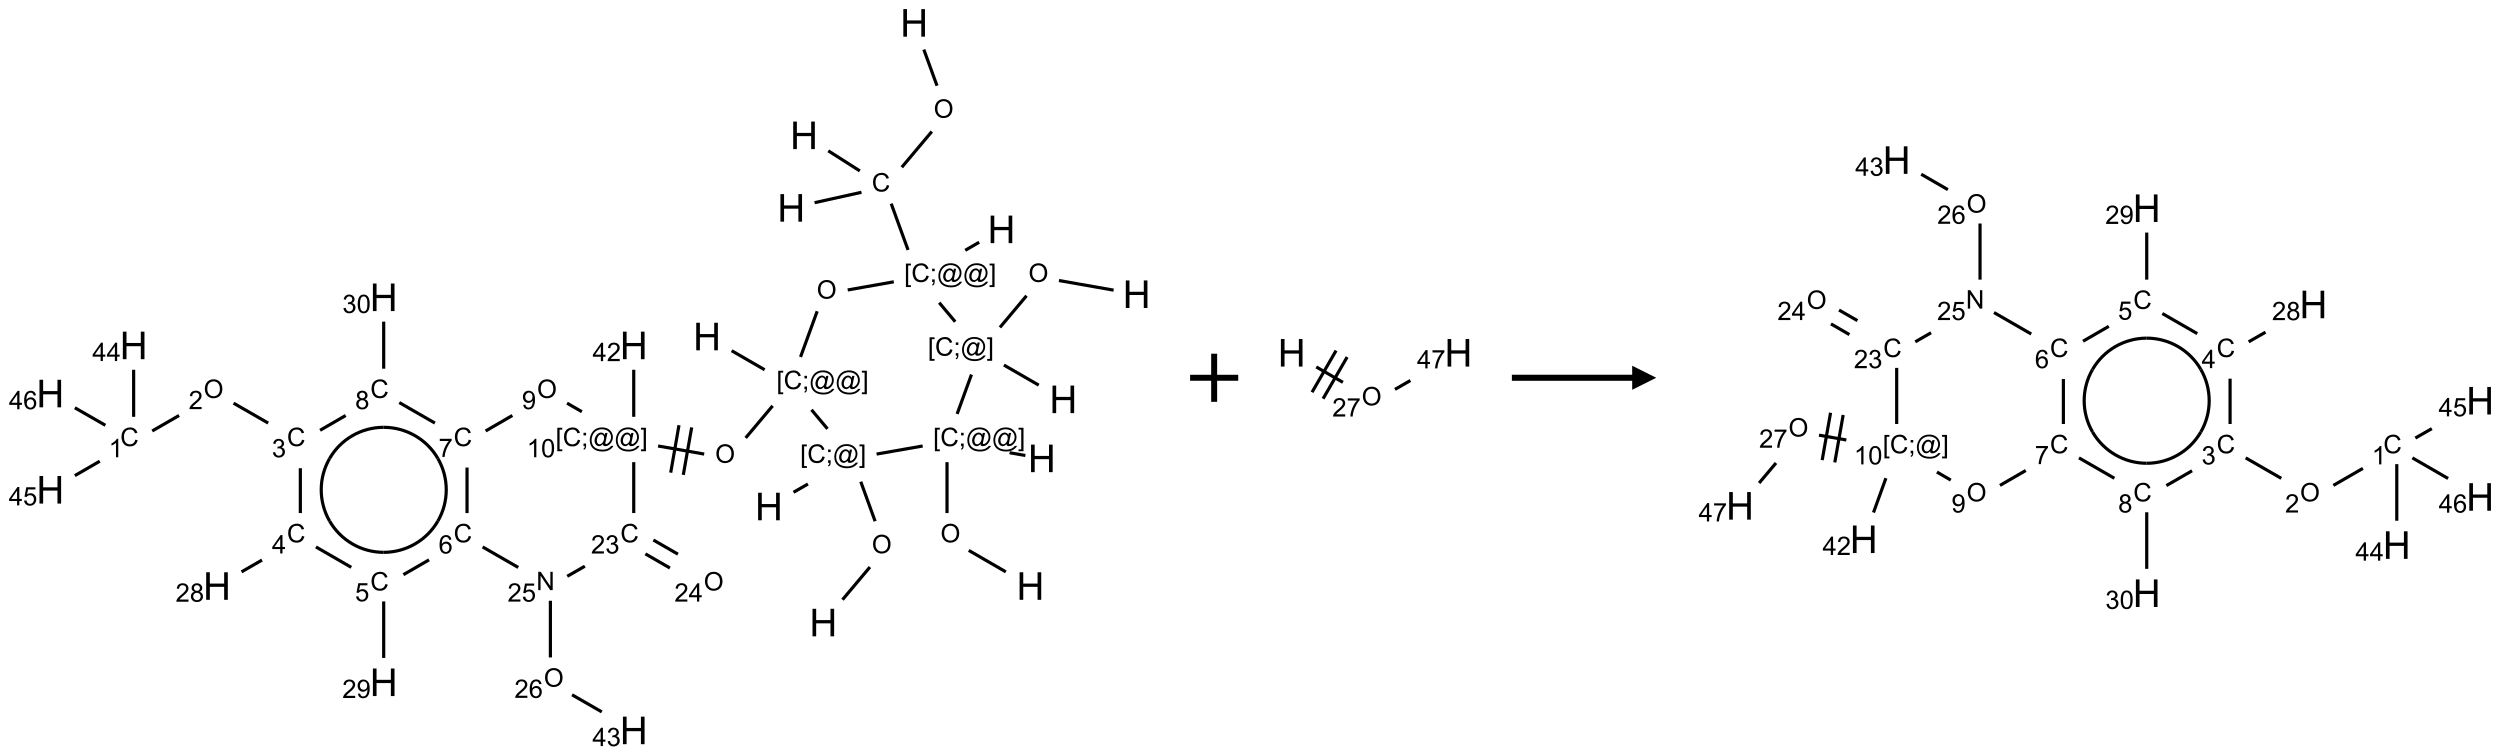 <?xml version="1.0" encoding="UTF-8"?>
<svg xmlns="http://www.w3.org/2000/svg" xmlns:xlink="http://www.w3.org/1999/xlink" width="1039" height="314" viewBox="0 0 1039 314">
<defs>
<g>
<g id="glyph-0-0">
<path d="M 2 0 L 2 -10 L 10 -10 L 10 0 Z M 2.25 -0.25 L 9.75 -0.25 L 9.75 -9.75 L 2.25 -9.75 Z M 2.25 -0.25 "/>
</g>
<g id="glyph-0-1">
<path d="M 1.281 0 L 1.281 -11.453 L 2.797 -11.453 L 2.797 -6.75 L 8.75 -6.75 L 8.75 -11.453 L 10.266 -11.453 L 10.266 0 L 8.75 0 L 8.75 -5.398 L 2.797 -5.398 L 2.797 0 Z M 1.281 0 "/>
</g>
<g id="glyph-1-0">
<path d="M 1.332 0 L 1.332 -6.668 L 6.668 -6.668 L 6.668 0 Z M 1.5 -0.168 L 6.5 -0.168 L 6.5 -6.5 L 1.5 -6.5 Z M 1.5 -0.168 "/>
</g>
<g id="glyph-1-1">
<path d="M 0.516 -3.719 C 0.516 -4.984 0.855 -5.977 1.535 -6.695 C 2.215 -7.414 3.094 -7.77 4.172 -7.77 C 4.875 -7.77 5.512 -7.602 6.078 -7.266 C 6.645 -6.93 7.074 -6.461 7.371 -5.855 C 7.668 -5.254 7.816 -4.57 7.816 -3.809 C 7.816 -3.035 7.66 -2.34 7.348 -1.73 C 7.035 -1.117 6.594 -0.656 6.02 -0.34 C 5.449 -0.027 4.828 0.129 4.168 0.129 C 3.449 0.129 2.805 -0.043 2.238 -0.391 C 1.672 -0.738 1.246 -1.211 0.953 -1.812 C 0.66 -2.414 0.516 -3.047 0.516 -3.719 Z M 1.559 -3.703 C 1.559 -2.781 1.805 -2.059 2.301 -1.527 C 2.793 -1 3.414 -0.734 4.16 -0.734 C 4.922 -0.734 5.547 -1 6.039 -1.535 C 6.531 -2.07 6.777 -2.828 6.777 -3.812 C 6.777 -4.434 6.672 -4.977 6.461 -5.441 C 6.25 -5.902 5.945 -6.262 5.539 -6.52 C 5.133 -6.773 4.68 -6.902 4.176 -6.902 C 3.461 -6.902 2.848 -6.656 2.332 -6.164 C 1.816 -5.672 1.559 -4.852 1.559 -3.703 Z M 1.559 -3.703 "/>
</g>
<g id="glyph-1-2">
<path d="M 6.27 -2.676 L 7.281 -2.422 C 7.07 -1.594 6.688 -0.961 6.137 -0.523 C 5.586 -0.086 4.914 0.129 4.121 0.129 C 3.297 0.129 2.629 -0.039 2.113 -0.371 C 1.598 -0.707 1.203 -1.191 0.934 -1.828 C 0.664 -2.465 0.531 -3.145 0.531 -3.875 C 0.531 -4.672 0.684 -5.363 0.988 -5.957 C 1.293 -6.547 1.723 -6.996 2.285 -7.305 C 2.844 -7.613 3.461 -7.766 4.137 -7.766 C 4.898 -7.766 5.543 -7.57 6.062 -7.184 C 6.582 -6.793 6.945 -6.246 7.152 -5.543 L 6.156 -5.309 C 5.98 -5.863 5.723 -6.266 5.387 -6.52 C 5.051 -6.773 4.625 -6.902 4.113 -6.902 C 3.527 -6.902 3.039 -6.762 2.645 -6.48 C 2.25 -6.199 1.973 -5.82 1.812 -5.348 C 1.652 -4.871 1.574 -4.383 1.574 -3.879 C 1.574 -3.23 1.668 -2.664 1.855 -2.18 C 2.047 -1.695 2.34 -1.332 2.738 -1.094 C 3.137 -0.855 3.57 -0.734 4.035 -0.734 C 4.602 -0.734 5.082 -0.898 5.473 -1.223 C 5.867 -1.551 6.133 -2.035 6.27 -2.676 Z M 6.27 -2.676 "/>
</g>
<g id="glyph-1-3">
<path d="M 0.723 2.121 L 0.723 -7.637 L 2.793 -7.637 L 2.793 -6.859 L 1.66 -6.859 L 1.66 1.344 L 2.793 1.344 L 2.793 2.121 Z M 0.723 2.121 "/>
</g>
<g id="glyph-1-4">
<path d="M 0.949 -4.465 L 0.949 -5.531 L 2.016 -5.531 L 2.016 -4.465 Z M 0.949 0 L 0.949 -1.066 L 2.016 -1.066 L 2.016 0 C 2.016 0.391 1.945 0.711 1.809 0.949 C 1.668 1.191 1.449 1.379 1.145 1.512 L 0.887 1.109 C 1.082 1.023 1.23 0.895 1.324 0.727 C 1.418 0.559 1.469 0.316 1.48 0 Z M 0.949 0 "/>
</g>
<g id="glyph-1-5">
<path d="M 6.047 -0.848 C 5.82 -0.59 5.57 -0.379 5.289 -0.223 C 5.008 -0.062 4.73 0.016 4.449 0.016 C 4.141 0.016 3.84 -0.074 3.547 -0.254 C 3.254 -0.434 3.02 -0.715 2.836 -1.09 C 2.652 -1.465 2.562 -1.875 2.562 -2.324 C 2.562 -2.875 2.703 -3.43 2.988 -3.98 C 3.27 -4.535 3.621 -4.953 4.043 -5.23 C 4.461 -5.508 4.871 -5.645 5.266 -5.645 C 5.566 -5.645 5.855 -5.566 6.129 -5.41 C 6.402 -5.25 6.641 -5.012 6.84 -4.688 L 7.016 -5.496 L 7.949 -5.496 L 7.199 -2 C 7.094 -1.516 7.043 -1.246 7.043 -1.191 C 7.043 -1.098 7.078 -1.02 7.148 -0.949 C 7.219 -0.883 7.305 -0.848 7.406 -0.848 C 7.59 -0.848 7.832 -0.953 8.129 -1.168 C 8.527 -1.445 8.84 -1.816 9.07 -2.285 C 9.301 -2.75 9.418 -3.234 9.418 -3.73 C 9.418 -4.309 9.27 -4.852 8.973 -5.355 C 8.676 -5.859 8.23 -6.262 7.645 -6.562 C 7.055 -6.863 6.406 -7.016 5.691 -7.016 C 4.879 -7.016 4.137 -6.824 3.465 -6.445 C 2.793 -6.066 2.273 -5.52 1.902 -4.809 C 1.535 -4.098 1.348 -3.34 1.348 -2.527 C 1.348 -1.676 1.535 -0.941 1.902 -0.328 C 2.273 0.285 2.809 0.742 3.508 1.035 C 4.207 1.328 4.984 1.473 5.832 1.473 C 6.742 1.473 7.504 1.32 8.121 1.016 C 8.734 0.711 9.195 0.34 9.5 -0.098 L 10.441 -0.098 C 10.266 0.266 9.961 0.637 9.531 1.016 C 9.102 1.395 8.59 1.695 7.996 1.914 C 7.402 2.133 6.688 2.246 5.848 2.246 C 5.078 2.246 4.367 2.145 3.715 1.949 C 3.066 1.75 2.512 1.453 2.051 1.055 C 1.594 0.656 1.25 0.199 1.016 -0.316 C 0.723 -0.973 0.578 -1.684 0.578 -2.441 C 0.578 -3.289 0.75 -4.098 1.098 -4.863 C 1.523 -5.805 2.125 -6.527 2.902 -7.027 C 3.684 -7.527 4.629 -7.777 5.738 -7.777 C 6.602 -7.777 7.375 -7.602 8.059 -7.246 C 8.746 -6.895 9.285 -6.371 9.684 -5.672 C 10.02 -5.07 10.188 -4.418 10.188 -3.715 C 10.188 -2.707 9.832 -1.812 9.125 -1.031 C 8.492 -0.328 7.801 0.02 7.051 0.02 C 6.812 0.02 6.617 -0.016 6.473 -0.09 C 6.324 -0.16 6.215 -0.266 6.145 -0.402 C 6.102 -0.488 6.066 -0.637 6.047 -0.848 Z M 3.527 -2.262 C 3.527 -1.785 3.641 -1.414 3.863 -1.152 C 4.09 -0.887 4.348 -0.754 4.641 -0.754 C 4.836 -0.754 5.039 -0.812 5.254 -0.93 C 5.469 -1.047 5.676 -1.219 5.871 -1.449 C 6.066 -1.676 6.23 -1.969 6.355 -2.32 C 6.48 -2.672 6.543 -3.027 6.543 -3.379 C 6.543 -3.852 6.426 -4.219 6.191 -4.48 C 5.957 -4.738 5.672 -4.871 5.332 -4.871 C 5.109 -4.871 4.902 -4.812 4.707 -4.699 C 4.512 -4.586 4.32 -4.406 4.137 -4.156 C 3.953 -3.906 3.805 -3.602 3.691 -3.246 C 3.582 -2.887 3.527 -2.559 3.527 -2.262 Z M 3.527 -2.262 "/>
</g>
<g id="glyph-1-6">
<path d="M 2.27 2.121 L 0.203 2.121 L 0.203 1.344 L 1.332 1.344 L 1.332 -6.859 L 0.203 -6.859 L 0.203 -7.637 L 2.27 -7.637 Z M 2.27 2.121 "/>
</g>
<g id="glyph-1-7">
<path d="M 3.973 0 L 3.035 0 L 3.035 -5.973 C 2.809 -5.758 2.516 -5.543 2.148 -5.328 C 1.781 -5.113 1.453 -4.953 1.16 -4.844 L 1.16 -5.75 C 1.684 -5.996 2.145 -6.297 2.535 -6.645 C 2.93 -6.996 3.207 -7.336 3.371 -7.668 L 3.973 -7.668 Z M 3.973 0 "/>
</g>
<g id="glyph-1-8">
<path d="M 0.441 -3.766 C 0.441 -4.668 0.535 -5.395 0.723 -5.945 C 0.906 -6.496 1.184 -6.922 1.551 -7.219 C 1.918 -7.516 2.375 -7.668 2.934 -7.668 C 3.344 -7.668 3.703 -7.586 4.012 -7.418 C 4.32 -7.254 4.574 -7.016 4.777 -6.707 C 4.977 -6.395 5.137 -6.016 5.25 -5.57 C 5.363 -5.125 5.422 -4.523 5.422 -3.766 C 5.422 -2.871 5.328 -2.148 5.145 -1.598 C 4.961 -1.047 4.688 -0.621 4.32 -0.32 C 3.953 -0.02 3.492 0.129 2.934 0.129 C 2.195 0.129 1.617 -0.133 1.199 -0.66 C 0.695 -1.297 0.441 -2.332 0.441 -3.766 Z M 1.406 -3.766 C 1.406 -2.512 1.555 -1.68 1.848 -1.262 C 2.141 -0.848 2.5 -0.641 2.934 -0.641 C 3.363 -0.641 3.727 -0.848 4.02 -1.266 C 4.312 -1.684 4.457 -2.516 4.457 -3.766 C 4.457 -5.023 4.312 -5.859 4.02 -6.27 C 3.727 -6.684 3.359 -6.891 2.922 -6.891 C 2.492 -6.891 2.148 -6.707 1.891 -6.344 C 1.566 -5.879 1.406 -5.02 1.406 -3.766 Z M 1.406 -3.766 "/>
</g>
<g id="glyph-1-9">
<path d="M 3.449 0 L 3.449 -1.828 L 0.137 -1.828 L 0.137 -2.688 L 3.621 -7.637 L 4.387 -7.637 L 4.387 -2.688 L 5.418 -2.688 L 5.418 -1.828 L 4.387 -1.828 L 4.387 0 Z M 3.449 -2.688 L 3.449 -6.129 L 1.059 -2.688 Z M 3.449 -2.688 "/>
</g>
<g id="glyph-1-10">
<path d="M 5.371 -0.902 L 5.371 0 L 0.324 0 C 0.316 -0.227 0.352 -0.441 0.434 -0.652 C 0.562 -0.996 0.766 -1.332 1.051 -1.668 C 1.332 -2 1.742 -2.387 2.277 -2.824 C 3.105 -3.504 3.668 -4.043 3.957 -4.441 C 4.25 -4.84 4.395 -5.215 4.395 -5.566 C 4.395 -5.938 4.262 -6.254 3.996 -6.508 C 3.73 -6.762 3.387 -6.891 2.957 -6.891 C 2.508 -6.891 2.145 -6.754 1.875 -6.484 C 1.605 -6.215 1.469 -5.84 1.465 -5.359 L 0.5 -5.457 C 0.566 -6.176 0.812 -6.727 1.246 -7.102 C 1.676 -7.477 2.254 -7.668 2.98 -7.668 C 3.711 -7.668 4.293 -7.465 4.719 -7.059 C 5.145 -6.652 5.359 -6.148 5.359 -5.547 C 5.359 -5.242 5.297 -4.941 5.172 -4.645 C 5.047 -4.352 4.84 -4.039 4.551 -3.715 C 4.262 -3.387 3.777 -2.938 3.105 -2.371 C 2.543 -1.898 2.18 -1.578 2.02 -1.41 C 1.859 -1.242 1.73 -1.07 1.625 -0.902 Z M 5.371 -0.902 "/>
</g>
<g id="glyph-1-11">
<path d="M 0.582 -1.766 L 1.484 -1.848 C 1.562 -1.426 1.707 -1.117 1.922 -0.926 C 2.137 -0.734 2.414 -0.641 2.75 -0.641 C 3.039 -0.641 3.289 -0.707 3.508 -0.84 C 3.727 -0.973 3.902 -1.148 4.043 -1.367 C 4.18 -1.586 4.297 -1.887 4.391 -2.262 C 4.484 -2.637 4.531 -3.016 4.531 -3.406 C 4.531 -3.449 4.531 -3.512 4.527 -3.594 C 4.34 -3.297 4.082 -3.055 3.758 -2.867 C 3.434 -2.68 3.082 -2.59 2.703 -2.59 C 2.07 -2.59 1.535 -2.816 1.098 -3.277 C 0.66 -3.734 0.441 -4.34 0.441 -5.09 C 0.441 -5.863 0.672 -6.484 1.129 -6.957 C 1.586 -7.43 2.156 -7.668 2.844 -7.668 C 3.34 -7.668 3.793 -7.531 4.207 -7.266 C 4.617 -7 4.93 -6.617 5.145 -6.121 C 5.355 -5.629 5.465 -4.91 5.465 -3.973 C 5.465 -2.996 5.359 -2.223 5.145 -1.645 C 4.934 -1.066 4.617 -0.625 4.199 -0.324 C 3.781 -0.02 3.293 0.129 2.73 0.129 C 2.133 0.129 1.645 -0.035 1.266 -0.367 C 0.887 -0.699 0.66 -1.164 0.582 -1.766 Z M 4.422 -5.137 C 4.422 -5.676 4.277 -6.102 3.992 -6.418 C 3.707 -6.734 3.359 -6.891 2.957 -6.891 C 2.543 -6.891 2.18 -6.719 1.871 -6.379 C 1.562 -6.039 1.406 -5.598 1.406 -5.059 C 1.406 -4.57 1.555 -4.176 1.848 -3.871 C 2.141 -3.566 2.5 -3.418 2.934 -3.418 C 3.367 -3.418 3.723 -3.57 4.004 -3.871 C 4.281 -4.176 4.422 -4.598 4.422 -5.137 Z M 4.422 -5.137 "/>
</g>
<g id="glyph-1-12">
<path d="M 0.504 -6.637 L 0.504 -7.535 L 5.449 -7.535 L 5.449 -6.809 C 4.961 -6.289 4.48 -5.602 4.004 -4.746 C 3.527 -3.887 3.156 -3.004 2.895 -2.098 C 2.707 -1.461 2.59 -0.762 2.535 0 L 1.574 0 C 1.582 -0.602 1.703 -1.328 1.926 -2.176 C 2.152 -3.027 2.477 -3.848 2.898 -4.637 C 3.32 -5.426 3.77 -6.094 4.246 -6.637 Z M 0.504 -6.637 "/>
</g>
<g id="glyph-1-13">
<path d="M 5.309 -5.766 L 4.375 -5.691 C 4.293 -6.059 4.172 -6.328 4.02 -6.496 C 3.766 -6.762 3.453 -6.895 3.082 -6.895 C 2.785 -6.895 2.523 -6.812 2.297 -6.645 C 2 -6.43 1.77 -6.117 1.598 -5.703 C 1.43 -5.289 1.34 -4.703 1.332 -3.938 C 1.559 -4.281 1.836 -4.535 2.16 -4.703 C 2.488 -4.871 2.828 -4.953 3.188 -4.953 C 3.812 -4.953 4.344 -4.723 4.785 -4.262 C 5.223 -3.801 5.441 -3.207 5.441 -2.48 C 5.441 -2 5.34 -1.555 5.133 -1.145 C 4.926 -0.73 4.641 -0.418 4.281 -0.199 C 3.922 0.02 3.512 0.129 3.051 0.129 C 2.27 0.129 1.633 -0.156 1.141 -0.73 C 0.648 -1.305 0.402 -2.254 0.402 -3.574 C 0.402 -5.051 0.672 -6.121 1.219 -6.793 C 1.695 -7.375 2.336 -7.668 3.141 -7.668 C 3.742 -7.668 4.234 -7.5 4.617 -7.16 C 5 -6.824 5.23 -6.359 5.309 -5.766 Z M 1.48 -2.473 C 1.48 -2.152 1.547 -1.844 1.684 -1.547 C 1.82 -1.25 2.016 -1.027 2.262 -0.871 C 2.508 -0.719 2.766 -0.641 3.035 -0.641 C 3.434 -0.641 3.773 -0.801 4.059 -1.121 C 4.344 -1.441 4.484 -1.875 4.484 -2.422 C 4.484 -2.949 4.344 -3.367 4.062 -3.668 C 3.781 -3.973 3.426 -4.125 3 -4.125 C 2.578 -4.125 2.219 -3.973 1.922 -3.668 C 1.625 -3.363 1.48 -2.969 1.48 -2.473 Z M 1.48 -2.473 "/>
</g>
<g id="glyph-1-14">
<path d="M 0.441 -2 L 1.426 -2.082 C 1.5 -1.605 1.668 -1.242 1.934 -1.004 C 2.199 -0.762 2.52 -0.641 2.895 -0.641 C 3.348 -0.641 3.73 -0.812 4.043 -1.152 C 4.355 -1.492 4.512 -1.941 4.512 -2.504 C 4.512 -3.039 4.359 -3.461 4.059 -3.77 C 3.758 -4.078 3.367 -4.234 2.879 -4.234 C 2.578 -4.234 2.305 -4.164 2.062 -4.027 C 1.82 -3.891 1.629 -3.715 1.488 -3.496 L 0.609 -3.609 L 1.348 -7.531 L 5.145 -7.531 L 5.145 -6.637 L 2.098 -6.637 L 1.688 -4.582 C 2.145 -4.902 2.625 -5.062 3.129 -5.062 C 3.797 -5.062 4.359 -4.832 4.816 -4.371 C 5.277 -3.91 5.504 -3.312 5.504 -2.59 C 5.504 -1.898 5.305 -1.301 4.902 -0.797 C 4.41 -0.18 3.742 0.129 2.895 0.129 C 2.199 0.129 1.633 -0.062 1.195 -0.453 C 0.758 -0.844 0.504 -1.359 0.441 -2 Z M 0.441 -2 "/>
</g>
<g id="glyph-1-15">
<path d="M 1.887 -4.141 C 1.496 -4.281 1.207 -4.484 1.02 -4.75 C 0.832 -5.016 0.738 -5.328 0.738 -5.699 C 0.738 -6.254 0.938 -6.719 1.34 -7.098 C 1.738 -7.477 2.27 -7.668 2.934 -7.668 C 3.598 -7.668 4.137 -7.473 4.543 -7.086 C 4.949 -6.699 5.152 -6.227 5.152 -5.672 C 5.152 -5.316 5.059 -5.008 4.871 -4.746 C 4.688 -4.484 4.406 -4.281 4.027 -4.141 C 4.496 -3.988 4.852 -3.742 5.098 -3.402 C 5.34 -3.062 5.465 -2.656 5.465 -2.184 C 5.465 -1.531 5.234 -0.98 4.77 -0.535 C 4.309 -0.09 3.703 0.129 2.949 0.129 C 2.195 0.129 1.586 -0.094 1.125 -0.539 C 0.664 -0.984 0.434 -1.543 0.434 -2.207 C 0.434 -2.703 0.559 -3.121 0.809 -3.457 C 1.062 -3.793 1.422 -4.02 1.887 -4.141 Z M 1.699 -5.73 C 1.699 -5.367 1.812 -5.074 2.047 -4.844 C 2.281 -4.613 2.582 -4.5 2.953 -4.5 C 3.312 -4.5 3.609 -4.613 3.84 -4.84 C 4.07 -5.066 4.188 -5.348 4.188 -5.676 C 4.188 -6.02 4.07 -6.309 3.832 -6.543 C 3.594 -6.777 3.297 -6.895 2.941 -6.895 C 2.586 -6.895 2.289 -6.781 2.051 -6.551 C 1.816 -6.324 1.699 -6.047 1.699 -5.73 Z M 1.395 -2.203 C 1.395 -1.938 1.461 -1.676 1.586 -1.426 C 1.711 -1.176 1.902 -0.984 2.152 -0.848 C 2.402 -0.711 2.672 -0.641 2.957 -0.641 C 3.406 -0.641 3.777 -0.785 4.066 -1.074 C 4.359 -1.363 4.504 -1.727 4.504 -2.172 C 4.504 -2.625 4.355 -2.996 4.055 -3.293 C 3.754 -3.586 3.379 -3.734 2.926 -3.734 C 2.484 -3.734 2.121 -3.59 1.832 -3.297 C 1.543 -3.004 1.395 -2.641 1.395 -2.203 Z M 1.395 -2.203 "/>
</g>
<g id="glyph-1-16">
<path d="M 0.449 -2.016 L 1.387 -2.141 C 1.492 -1.609 1.676 -1.227 1.934 -0.992 C 2.191 -0.758 2.508 -0.641 2.879 -0.641 C 3.32 -0.641 3.695 -0.793 3.996 -1.098 C 4.301 -1.402 4.453 -1.781 4.453 -2.234 C 4.453 -2.664 4.312 -3.02 4.031 -3.301 C 3.75 -3.578 3.391 -3.719 2.957 -3.719 C 2.781 -3.719 2.562 -3.684 2.297 -3.613 L 2.402 -4.438 C 2.465 -4.43 2.516 -4.426 2.551 -4.426 C 2.949 -4.426 3.312 -4.531 3.629 -4.738 C 3.949 -4.949 4.109 -5.27 4.109 -5.703 C 4.109 -6.047 3.992 -6.332 3.762 -6.559 C 3.527 -6.785 3.227 -6.895 2.859 -6.895 C 2.496 -6.895 2.191 -6.781 1.949 -6.551 C 1.707 -6.324 1.547 -5.98 1.48 -5.52 L 0.543 -5.688 C 0.656 -6.316 0.918 -6.805 1.324 -7.148 C 1.73 -7.492 2.234 -7.668 2.84 -7.668 C 3.254 -7.668 3.641 -7.578 3.988 -7.398 C 4.34 -7.219 4.609 -6.977 4.793 -6.668 C 4.98 -6.359 5.074 -6.031 5.074 -5.684 C 5.074 -5.352 4.984 -5.051 4.809 -4.781 C 4.629 -4.512 4.367 -4.297 4.02 -4.137 C 4.473 -4.031 4.824 -3.816 5.074 -3.488 C 5.324 -3.16 5.449 -2.75 5.449 -2.254 C 5.449 -1.59 5.203 -1.023 4.719 -0.559 C 4.234 -0.098 3.617 0.137 2.875 0.137 C 2.203 0.137 1.648 -0.062 1.207 -0.465 C 0.762 -0.863 0.512 -1.379 0.449 -2.016 Z M 0.449 -2.016 "/>
</g>
<g id="glyph-1-17">
<path d="M 0.812 0 L 0.812 -7.637 L 1.848 -7.637 L 5.859 -1.641 L 5.859 -7.637 L 6.828 -7.637 L 6.828 0 L 5.793 0 L 1.781 -6 L 1.781 0 Z M 0.812 0 "/>
</g>
</g>
</defs>
<path fill="none" stroke-width="0.033" stroke-linecap="butt" stroke-linejoin="miter" stroke="rgb(0%, 0%, 0%)" stroke-opacity="1" stroke-miterlimit="10" d="M 9.076 0.277 L 9.213 0.653 " transform="matrix(40, 0, 0, 40, 20.902, 9.512)"/>
<path fill="none" stroke-width="0.033" stroke-linecap="butt" stroke-linejoin="miter" stroke="rgb(0%, 0%, 0%)" stroke-opacity="1" stroke-miterlimit="10" d="M 9.159 1.129 L 8.847 1.5 " transform="matrix(40, 0, 0, 40, 20.902, 9.512)"/>
<path fill="none" stroke-width="0.033" stroke-linecap="butt" stroke-linejoin="miter" stroke="rgb(0%, 0%, 0%)" stroke-opacity="1" stroke-miterlimit="10" d="M 8.428 1.76 L 7.941 1.868 " transform="matrix(40, 0, 0, 40, 20.902, 9.512)"/>
<path fill="none" stroke-width="0.033" stroke-linecap="butt" stroke-linejoin="miter" stroke="rgb(0%, 0%, 0%)" stroke-opacity="1" stroke-miterlimit="10" d="M 8.411 1.538 L 8.083 1.329 " transform="matrix(40, 0, 0, 40, 20.902, 9.512)"/>
<path fill="none" stroke-width="0.033" stroke-linecap="butt" stroke-linejoin="miter" stroke="rgb(0%, 0%, 0%)" stroke-opacity="1" stroke-miterlimit="10" d="M 8.737 1.878 L 8.912 2.359 " transform="matrix(40, 0, 0, 40, 20.902, 9.512)"/>
<path fill="none" stroke-width="0.033" stroke-linecap="butt" stroke-linejoin="miter" stroke="rgb(0%, 0%, 0%)" stroke-opacity="1" stroke-miterlimit="10" d="M 9.506 2.363 L 9.651 2.279 " transform="matrix(40, 0, 0, 40, 20.902, 9.512)"/>
<path fill="none" stroke-width="0.033" stroke-linecap="butt" stroke-linejoin="miter" stroke="rgb(0%, 0%, 0%)" stroke-opacity="1" stroke-miterlimit="10" d="M 8.764 2.69 L 8.285 2.775 " transform="matrix(40, 0, 0, 40, 20.902, 9.512)"/>
<path fill="none" stroke-width="0.033" stroke-linecap="butt" stroke-linejoin="miter" stroke="rgb(0%, 0%, 0%)" stroke-opacity="1" stroke-miterlimit="10" d="M 7.968 2.996 L 7.795 3.471 " transform="matrix(40, 0, 0, 40, 20.902, 9.512)"/>
<path fill="none" stroke-width="0.033" stroke-linecap="butt" stroke-linejoin="miter" stroke="rgb(0%, 0%, 0%)" stroke-opacity="1" stroke-miterlimit="10" d="M 7.422 3.604 L 7.079 3.406 " transform="matrix(40, 0, 0, 40, 20.902, 9.512)"/>
<path fill="none" stroke-width="0.033" stroke-linecap="butt" stroke-linejoin="miter" stroke="rgb(0%, 0%, 0%)" stroke-opacity="1" stroke-miterlimit="10" d="M 7.505 3.979 L 7.225 4.312 " transform="matrix(40, 0, 0, 40, 20.902, 9.512)"/>
<path fill="none" stroke-width="0.033" stroke-linecap="butt" stroke-linejoin="miter" stroke="rgb(0%, 0%, 0%)" stroke-opacity="1" stroke-miterlimit="10" d="M 6.794 4.48 L 6.315 4.396 " transform="matrix(40, 0, 0, 40, 20.902, 9.512)"/>
<path fill="none" stroke-width="0.033" stroke-linecap="butt" stroke-linejoin="miter" stroke="rgb(0%, 0%, 0%)" stroke-opacity="1" stroke-miterlimit="10" d="M 6.532 4.18 L 6.446 4.673 " transform="matrix(40, 0, 0, 40, 20.902, 9.512)"/>
<path fill="none" stroke-width="0.033" stroke-linecap="butt" stroke-linejoin="miter" stroke="rgb(0%, 0%, 0%)" stroke-opacity="1" stroke-miterlimit="10" d="M 6.664 4.203 L 6.577 4.696 " transform="matrix(40, 0, 0, 40, 20.902, 9.512)"/>
<path fill="none" stroke-width="0.033" stroke-linecap="butt" stroke-linejoin="miter" stroke="rgb(0%, 0%, 0%)" stroke-opacity="1" stroke-miterlimit="10" d="M 6.062 4.093 L 6.062 3.604 " transform="matrix(40, 0, 0, 40, 20.902, 9.512)"/>
<path fill="none" stroke-width="0.033" stroke-linecap="butt" stroke-linejoin="miter" stroke="rgb(0%, 0%, 0%)" stroke-opacity="1" stroke-miterlimit="10" d="M 5.523 4.04 L 5.369 3.951 " transform="matrix(40, 0, 0, 40, 20.902, 9.512)"/>
<path fill="none" stroke-width="0.033" stroke-linecap="butt" stroke-linejoin="miter" stroke="rgb(0%, 0%, 0%)" stroke-opacity="1" stroke-miterlimit="10" d="M 4.801 4.079 L 4.523 4.24 " transform="matrix(40, 0, 0, 40, 20.902, 9.512)"/>
<path fill="none" stroke-width="0.033" stroke-linecap="butt" stroke-linejoin="miter" stroke="rgb(0%, 0%, 0%)" stroke-opacity="1" stroke-miterlimit="10" d="M 4.33 4.62 L 4.33 5.093 " transform="matrix(40, 0, 0, 40, 20.902, 9.512)"/>
<path fill="none" stroke-width="0.033" stroke-linecap="butt" stroke-linejoin="miter" stroke="rgb(0%, 0%, 0%)" stroke-opacity="1" stroke-miterlimit="10" d="M 3.935 5.579 L 3.669 5.733 " transform="matrix(40, 0, 0, 40, 20.902, 9.512)"/>
<path fill="none" stroke-width="0.033" stroke-linecap="butt" stroke-linejoin="miter" stroke="rgb(0%, 0%, 0%)" stroke-opacity="1" stroke-miterlimit="10" d="M 3.464 6.011 L 3.464 6.598 " transform="matrix(40, 0, 0, 40, 20.902, 9.512)"/>
<path fill="none" stroke-width="0.033" stroke-linecap="butt" stroke-linejoin="miter" stroke="rgb(0%, 0%, 0%)" stroke-opacity="1" stroke-miterlimit="10" d="M 3.127 5.657 L 2.76 5.445 " transform="matrix(40, 0, 0, 40, 20.902, 9.512)"/>
<path fill="none" stroke-width="0.033" stroke-linecap="butt" stroke-linejoin="miter" stroke="rgb(0%, 0%, 0%)" stroke-opacity="1" stroke-miterlimit="10" d="M 2.2 5.581 L 1.987 5.704 " transform="matrix(40, 0, 0, 40, 20.902, 9.512)"/>
<path fill="none" stroke-width="0.033" stroke-linecap="butt" stroke-linejoin="miter" stroke="rgb(0%, 0%, 0%)" stroke-opacity="1" stroke-miterlimit="10" d="M 2.598 5.093 L 2.598 4.627 " transform="matrix(40, 0, 0, 40, 20.902, 9.512)"/>
<path fill="none" stroke-width="0.033" stroke-linecap="butt" stroke-linejoin="miter" stroke="rgb(0%, 0%, 0%)" stroke-opacity="1" stroke-miterlimit="10" d="M 2.264 4.158 L 1.904 3.951 " transform="matrix(40, 0, 0, 40, 20.902, 9.512)"/>
<path fill="none" stroke-width="0.033" stroke-linecap="butt" stroke-linejoin="miter" stroke="rgb(0%, 0%, 0%)" stroke-opacity="1" stroke-miterlimit="10" d="M 1.338 4.079 L 1.059 4.24 " transform="matrix(40, 0, 0, 40, 20.902, 9.512)"/>
<path fill="none" stroke-width="0.033" stroke-linecap="butt" stroke-linejoin="miter" stroke="rgb(0%, 0%, 0%)" stroke-opacity="1" stroke-miterlimit="10" d="M 0.866 4.093 L 0.866 3.604 " transform="matrix(40, 0, 0, 40, 20.902, 9.512)"/>
<path fill="none" stroke-width="0.033" stroke-linecap="butt" stroke-linejoin="miter" stroke="rgb(0%, 0%, 0%)" stroke-opacity="1" stroke-miterlimit="10" d="M 0.514 4.554 L 0.255 4.704 " transform="matrix(40, 0, 0, 40, 20.902, 9.512)"/>
<path fill="none" stroke-width="0.033" stroke-linecap="butt" stroke-linejoin="miter" stroke="rgb(0%, 0%, 0%)" stroke-opacity="1" stroke-miterlimit="10" d="M 0.572 4.181 L 0.255 3.999 " transform="matrix(40, 0, 0, 40, 20.902, 9.512)"/>
<path fill="none" stroke-width="0.033" stroke-linecap="butt" stroke-linejoin="miter" stroke="rgb(0%, 0%, 0%)" stroke-opacity="1" stroke-miterlimit="10" d="M 2.803 4.233 L 3.069 4.079 " transform="matrix(40, 0, 0, 40, 20.902, 9.512)"/>
<path fill="none" stroke-width="0.033" stroke-linecap="butt" stroke-linejoin="miter" stroke="rgb(0%, 0%, 0%)" stroke-opacity="1" stroke-miterlimit="10" d="M 3.626 3.945 L 3.996 4.158 " transform="matrix(40, 0, 0, 40, 20.902, 9.512)"/>
<path fill="none" stroke-width="0.033" stroke-linecap="butt" stroke-linejoin="miter" stroke="rgb(0%, 0%, 0%)" stroke-opacity="1" stroke-miterlimit="10" d="M 3.464 3.593 L 3.464 3.104 " transform="matrix(40, 0, 0, 40, 20.902, 9.512)"/>
<path fill="none" stroke-width="0.033" stroke-linecap="butt" stroke-linejoin="miter" stroke="rgb(0%, 0%, 0%)" stroke-opacity="1" stroke-miterlimit="10" d="M 4.492 5.445 L 4.862 5.658 " transform="matrix(40, 0, 0, 40, 20.902, 9.512)"/>
<path fill="none" stroke-width="0.033" stroke-linecap="butt" stroke-linejoin="miter" stroke="rgb(0%, 0%, 0%)" stroke-opacity="1" stroke-miterlimit="10" d="M 5.196 6.004 L 5.196 6.593 " transform="matrix(40, 0, 0, 40, 20.902, 9.512)"/>
<path fill="none" stroke-width="0.033" stroke-linecap="butt" stroke-linejoin="miter" stroke="rgb(0%, 0%, 0%)" stroke-opacity="1" stroke-miterlimit="10" d="M 5.421 6.981 L 5.73 7.159 " transform="matrix(40, 0, 0, 40, 20.902, 9.512)"/>
<path fill="none" stroke-width="0.033" stroke-linecap="butt" stroke-linejoin="miter" stroke="rgb(0%, 0%, 0%)" stroke-opacity="1" stroke-miterlimit="10" d="M 5.371 5.75 L 5.554 5.645 " transform="matrix(40, 0, 0, 40, 20.902, 9.512)"/>
<path fill="none" stroke-width="0.033" stroke-linecap="butt" stroke-linejoin="miter" stroke="rgb(0%, 0%, 0%)" stroke-opacity="1" stroke-miterlimit="10" d="M 6.062 5.093 L 6.062 4.564 " transform="matrix(40, 0, 0, 40, 20.902, 9.512)"/>
<path fill="none" stroke-width="0.033" stroke-linecap="butt" stroke-linejoin="miter" stroke="rgb(0%, 0%, 0%)" stroke-opacity="1" stroke-miterlimit="10" d="M 6.183 5.517 L 6.438 5.664 " transform="matrix(40, 0, 0, 40, 20.902, 9.512)"/>
<path fill="none" stroke-width="0.033" stroke-linecap="butt" stroke-linejoin="miter" stroke="rgb(0%, 0%, 0%)" stroke-opacity="1" stroke-miterlimit="10" d="M 6.266 5.373 L 6.521 5.52 " transform="matrix(40, 0, 0, 40, 20.902, 9.512)"/>
<path fill="none" stroke-width="0.033" stroke-linecap="butt" stroke-linejoin="miter" stroke="rgb(0%, 0%, 0%)" stroke-opacity="1" stroke-miterlimit="10" d="M 7.909 4.02 L 8.075 4.218 " transform="matrix(40, 0, 0, 40, 20.902, 9.512)"/>
<path fill="none" stroke-width="0.033" stroke-linecap="butt" stroke-linejoin="miter" stroke="rgb(0%, 0%, 0%)" stroke-opacity="1" stroke-miterlimit="10" d="M 7.872 4.791 L 7.722 4.877 " transform="matrix(40, 0, 0, 40, 20.902, 9.512)"/>
<path fill="none" stroke-width="0.033" stroke-linecap="butt" stroke-linejoin="miter" stroke="rgb(0%, 0%, 0%)" stroke-opacity="1" stroke-miterlimit="10" d="M 8.421 4.767 L 8.57 5.178 " transform="matrix(40, 0, 0, 40, 20.902, 9.512)"/>
<path fill="none" stroke-width="0.033" stroke-linecap="butt" stroke-linejoin="miter" stroke="rgb(0%, 0%, 0%)" stroke-opacity="1" stroke-miterlimit="10" d="M 8.516 5.654 L 8.231 5.993 " transform="matrix(40, 0, 0, 40, 20.902, 9.512)"/>
<path fill="none" stroke-width="0.033" stroke-linecap="butt" stroke-linejoin="miter" stroke="rgb(0%, 0%, 0%)" stroke-opacity="1" stroke-miterlimit="10" d="M 8.585 4.48 L 9.064 4.396 " transform="matrix(40, 0, 0, 40, 20.902, 9.512)"/>
<path fill="none" stroke-width="0.033" stroke-linecap="butt" stroke-linejoin="miter" stroke="rgb(0%, 0%, 0%)" stroke-opacity="1" stroke-miterlimit="10" d="M 9.967 4.466 L 10.131 4.495 " transform="matrix(40, 0, 0, 40, 20.902, 9.512)"/>
<path fill="none" stroke-width="0.033" stroke-linecap="butt" stroke-linejoin="miter" stroke="rgb(0%, 0%, 0%)" stroke-opacity="1" stroke-miterlimit="10" d="M 9.317 4.564 L 9.317 5.093 " transform="matrix(40, 0, 0, 40, 20.902, 9.512)"/>
<path fill="none" stroke-width="0.033" stroke-linecap="butt" stroke-linejoin="miter" stroke="rgb(0%, 0%, 0%)" stroke-opacity="1" stroke-miterlimit="10" d="M 9.543 5.481 L 9.928 5.704 " transform="matrix(40, 0, 0, 40, 20.902, 9.512)"/>
<path fill="none" stroke-width="0.033" stroke-linecap="butt" stroke-linejoin="miter" stroke="rgb(0%, 0%, 0%)" stroke-opacity="1" stroke-miterlimit="10" d="M 9.422 4.063 L 9.571 3.654 " transform="matrix(40, 0, 0, 40, 20.902, 9.512)"/>
<path fill="none" stroke-width="0.033" stroke-linecap="butt" stroke-linejoin="miter" stroke="rgb(0%, 0%, 0%)" stroke-opacity="1" stroke-miterlimit="10" d="M 9.402 3.105 L 9.236 2.907 " transform="matrix(40, 0, 0, 40, 20.902, 9.512)"/>
<path fill="none" stroke-width="0.033" stroke-linecap="butt" stroke-linejoin="miter" stroke="rgb(0%, 0%, 0%)" stroke-opacity="1" stroke-miterlimit="10" d="M 9.908 3.555 L 10.27 3.764 " transform="matrix(40, 0, 0, 40, 20.902, 9.512)"/>
<path fill="none" stroke-width="0.033" stroke-linecap="butt" stroke-linejoin="miter" stroke="rgb(0%, 0%, 0%)" stroke-opacity="1" stroke-miterlimit="10" d="M 9.867 3.164 L 10.143 2.835 " transform="matrix(40, 0, 0, 40, 20.902, 9.512)"/>
<path fill="none" stroke-width="0.033" stroke-linecap="butt" stroke-linejoin="miter" stroke="rgb(0%, 0%, 0%)" stroke-opacity="1" stroke-miterlimit="10" d="M 10.48 2.677 L 11.048 2.777 " transform="matrix(40, 0, 0, 40, 20.902, 9.512)"/>
<path fill="none" stroke-width="0.033" stroke-linecap="butt" stroke-linejoin="miter" stroke="rgb(0%, 0%, 0%)" stroke-opacity="1" stroke-miterlimit="10" d="M 4.027 4.526 C 4.143 4.727 4.143 4.975 4.027 5.176 " transform="matrix(40, 0, 0, 40, 20.902, 9.512)"/>
<path fill="none" stroke-width="0.033" stroke-linecap="butt" stroke-linejoin="miter" stroke="rgb(0%, 0%, 0%)" stroke-opacity="1" stroke-miterlimit="10" d="M 3.464 4.202 C 3.696 4.202 3.911 4.325 4.027 4.526 " transform="matrix(40, 0, 0, 40, 20.902, 9.512)"/>
<path fill="none" stroke-width="0.033" stroke-linecap="butt" stroke-linejoin="miter" stroke="rgb(0%, 0%, 0%)" stroke-opacity="1" stroke-miterlimit="10" d="M 2.902 4.526 C 3.018 4.325 3.232 4.202 3.464 4.202 " transform="matrix(40, 0, 0, 40, 20.902, 9.512)"/>
<path fill="none" stroke-width="0.033" stroke-linecap="butt" stroke-linejoin="miter" stroke="rgb(0%, 0%, 0%)" stroke-opacity="1" stroke-miterlimit="10" d="M 2.902 5.176 C 2.786 4.975 2.786 4.727 2.902 4.526 " transform="matrix(40, 0, 0, 40, 20.902, 9.512)"/>
<path fill="none" stroke-width="0.033" stroke-linecap="butt" stroke-linejoin="miter" stroke="rgb(0%, 0%, 0%)" stroke-opacity="1" stroke-miterlimit="10" d="M 3.464 5.501 C 3.232 5.501 3.018 5.377 2.902 5.176 " transform="matrix(40, 0, 0, 40, 20.902, 9.512)"/>
<path fill="none" stroke-width="0.033" stroke-linecap="butt" stroke-linejoin="miter" stroke="rgb(0%, 0%, 0%)" stroke-opacity="1" stroke-miterlimit="10" d="M 4.027 5.176 C 3.911 5.377 3.696 5.501 3.464 5.501 " transform="matrix(40, 0, 0, 40, 20.902, 9.512)"/>
<g fill="rgb(0%, 0%, 0%)" fill-opacity="1">
<use xlink:href="#glyph-0-1" x="374.145" y="15.238"/>
</g>
<g fill="rgb(0%, 0%, 0%)" fill-opacity="1">
<use xlink:href="#glyph-1-1" x="388.02" y="48.949"/>
</g>
<g fill="rgb(0%, 0%, 0%)" fill-opacity="1">
<use xlink:href="#glyph-1-2" x="362.293" y="79.586"/>
</g>
<g fill="rgb(0%, 0%, 0%)" fill-opacity="1">
<use xlink:href="#glyph-0-1" x="323.062" y="92.125"/>
</g>
<g fill="rgb(0%, 0%, 0%)" fill-opacity="1">
<use xlink:href="#glyph-0-1" x="328.379" y="61.977"/>
</g>
<g fill="rgb(0%, 0%, 0%)" fill-opacity="1">
<use xlink:href="#glyph-1-3" x="375.777" y="117.18"/>
<use xlink:href="#glyph-1-2" x="378.741" y="117.18"/>
<use xlink:href="#glyph-1-4" x="386.444" y="117.18"/>
<use xlink:href="#glyph-1-5" x="389.408" y="117.18"/>
<use xlink:href="#glyph-1-5" x="400.236" y="117.18"/>
<use xlink:href="#glyph-1-6" x="411.064" y="117.18"/>
</g>
<g fill="rgb(0%, 0%, 0%)" fill-opacity="1">
<use xlink:href="#glyph-0-1" x="410.434" y="101.055"/>
</g>
<g fill="rgb(0%, 0%, 0%)" fill-opacity="1">
<use xlink:href="#glyph-1-1" x="339.418" y="124.125"/>
</g>
<g fill="rgb(0%, 0%, 0%)" fill-opacity="1">
<use xlink:href="#glyph-1-3" x="322.707" y="161.715"/>
<use xlink:href="#glyph-1-2" x="325.671" y="161.715"/>
<use xlink:href="#glyph-1-4" x="333.374" y="161.715"/>
<use xlink:href="#glyph-1-5" x="336.337" y="161.715"/>
<use xlink:href="#glyph-1-5" x="347.165" y="161.715"/>
<use xlink:href="#glyph-1-6" x="357.993" y="161.715"/>
</g>
<g fill="rgb(0%, 0%, 0%)" fill-opacity="1">
<use xlink:href="#glyph-0-1" x="288.078" y="145.59"/>
</g>
<g fill="rgb(0%, 0%, 0%)" fill-opacity="1">
<use xlink:href="#glyph-1-1" x="297.203" y="192.352"/>
</g>
<g fill="rgb(0%, 0%, 0%)" fill-opacity="1">
<use xlink:href="#glyph-1-3" x="230.895" y="185.41"/>
<use xlink:href="#glyph-1-2" x="233.858" y="185.41"/>
<use xlink:href="#glyph-1-4" x="241.561" y="185.41"/>
<use xlink:href="#glyph-1-5" x="244.525" y="185.41"/>
<use xlink:href="#glyph-1-5" x="255.353" y="185.41"/>
<use xlink:href="#glyph-1-6" x="266.181" y="185.41"/>
</g>
<g fill="rgb(0%, 0%, 0%)" fill-opacity="1">
<use xlink:href="#glyph-1-7" x="218.93" y="190.039"/>
<use xlink:href="#glyph-1-8" x="224.862" y="190.039"/>
</g>
<g fill="rgb(0%, 0%, 0%)" fill-opacity="1">
<use xlink:href="#glyph-0-1" x="257.617" y="149.285"/>
</g>
<g fill="rgb(0%, 0%, 0%)" fill-opacity="1">
<use xlink:href="#glyph-1-9" x="246.262" y="150.078"/>
<use xlink:href="#glyph-1-10" x="252.194" y="150.078"/>
</g>
<g fill="rgb(0%, 0%, 0%)" fill-opacity="1">
<use xlink:href="#glyph-1-1" x="223.172" y="165.406"/>
</g>
<g fill="rgb(0%, 0%, 0%)" fill-opacity="1">
<use xlink:href="#glyph-1-11" x="216.887" y="170.039"/>
</g>
<g fill="rgb(0%, 0%, 0%)" fill-opacity="1">
<use xlink:href="#glyph-1-2" x="188.516" y="185.402"/>
</g>
<g fill="rgb(0%, 0%, 0%)" fill-opacity="1">
<use xlink:href="#glyph-1-12" x="182.262" y="189.91"/>
</g>
<g fill="rgb(0%, 0%, 0%)" fill-opacity="1">
<use xlink:href="#glyph-1-2" x="188.516" y="225.402"/>
</g>
<g fill="rgb(0%, 0%, 0%)" fill-opacity="1">
<use xlink:href="#glyph-1-13" x="182.27" y="230.039"/>
</g>
<g fill="rgb(0%, 0%, 0%)" fill-opacity="1">
<use xlink:href="#glyph-1-2" x="153.875" y="245.402"/>
</g>
<g fill="rgb(0%, 0%, 0%)" fill-opacity="1">
<use xlink:href="#glyph-1-14" x="147.562" y="249.906"/>
</g>
<g fill="rgb(0%, 0%, 0%)" fill-opacity="1">
<use xlink:href="#glyph-0-1" x="153.695" y="289.285"/>
</g>
<g fill="rgb(0%, 0%, 0%)" fill-opacity="1">
<use xlink:href="#glyph-1-10" x="142.246" y="290.078"/>
<use xlink:href="#glyph-1-11" x="148.178" y="290.078"/>
</g>
<g fill="rgb(0%, 0%, 0%)" fill-opacity="1">
<use xlink:href="#glyph-1-2" x="119.234" y="225.402"/>
</g>
<g fill="rgb(0%, 0%, 0%)" fill-opacity="1">
<use xlink:href="#glyph-1-9" x="113.012" y="230.008"/>
</g>
<g fill="rgb(0%, 0%, 0%)" fill-opacity="1">
<use xlink:href="#glyph-0-1" x="84.41" y="249.285"/>
</g>
<g fill="rgb(0%, 0%, 0%)" fill-opacity="1">
<use xlink:href="#glyph-1-10" x="72.965" y="250.078"/>
<use xlink:href="#glyph-1-15" x="78.897" y="250.078"/>
</g>
<g fill="rgb(0%, 0%, 0%)" fill-opacity="1">
<use xlink:href="#glyph-1-2" x="119.234" y="185.402"/>
</g>
<g fill="rgb(0%, 0%, 0%)" fill-opacity="1">
<use xlink:href="#glyph-1-16" x="112.98" y="190.039"/>
</g>
<g fill="rgb(0%, 0%, 0%)" fill-opacity="1">
<use xlink:href="#glyph-1-1" x="84.605" y="165.406"/>
</g>
<g fill="rgb(0%, 0%, 0%)" fill-opacity="1">
<use xlink:href="#glyph-1-10" x="78.418" y="170.039"/>
</g>
<g fill="rgb(0%, 0%, 0%)" fill-opacity="1">
<use xlink:href="#glyph-1-2" x="49.949" y="185.402"/>
</g>
<g fill="rgb(0%, 0%, 0%)" fill-opacity="1">
<use xlink:href="#glyph-1-7" x="45.172" y="190.039"/>
</g>
<g fill="rgb(0%, 0%, 0%)" fill-opacity="1">
<use xlink:href="#glyph-0-1" x="49.77" y="149.285"/>
</g>
<g fill="rgb(0%, 0%, 0%)" fill-opacity="1">
<use xlink:href="#glyph-1-9" x="38.367" y="150.047"/>
<use xlink:href="#glyph-1-9" x="44.299" y="150.047"/>
</g>
<g fill="rgb(0%, 0%, 0%)" fill-opacity="1">
<use xlink:href="#glyph-0-1" x="15.129" y="209.285"/>
</g>
<g fill="rgb(0%, 0%, 0%)" fill-opacity="1">
<use xlink:href="#glyph-1-9" x="3.641" y="210.047"/>
<use xlink:href="#glyph-1-14" x="9.573" y="210.047"/>
</g>
<g fill="rgb(0%, 0%, 0%)" fill-opacity="1">
<use xlink:href="#glyph-0-1" x="15.129" y="169.285"/>
</g>
<g fill="rgb(0%, 0%, 0%)" fill-opacity="1">
<use xlink:href="#glyph-1-9" x="3.703" y="170.078"/>
<use xlink:href="#glyph-1-13" x="9.635" y="170.078"/>
</g>
<g fill="rgb(0%, 0%, 0%)" fill-opacity="1">
<use xlink:href="#glyph-1-2" x="153.875" y="165.402"/>
</g>
<g fill="rgb(0%, 0%, 0%)" fill-opacity="1">
<use xlink:href="#glyph-1-15" x="147.605" y="170.039"/>
</g>
<g fill="rgb(0%, 0%, 0%)" fill-opacity="1">
<use xlink:href="#glyph-0-1" x="153.695" y="129.285"/>
</g>
<g fill="rgb(0%, 0%, 0%)" fill-opacity="1">
<use xlink:href="#glyph-1-16" x="142.285" y="130.078"/>
<use xlink:href="#glyph-1-8" x="148.217" y="130.078"/>
</g>
<g fill="rgb(0%, 0%, 0%)" fill-opacity="1">
<use xlink:href="#glyph-1-17" x="222.875" y="245.27"/>
</g>
<g fill="rgb(0%, 0%, 0%)" fill-opacity="1">
<use xlink:href="#glyph-1-10" x="210.918" y="250.039"/>
<use xlink:href="#glyph-1-14" x="216.85" y="250.039"/>
</g>
<g fill="rgb(0%, 0%, 0%)" fill-opacity="1">
<use xlink:href="#glyph-1-1" x="225.996" y="285.406"/>
</g>
<g fill="rgb(0%, 0%, 0%)" fill-opacity="1">
<use xlink:href="#glyph-1-10" x="213.801" y="290.039"/>
<use xlink:href="#glyph-1-13" x="219.733" y="290.039"/>
</g>
<g fill="rgb(0%, 0%, 0%)" fill-opacity="1">
<use xlink:href="#glyph-0-1" x="257.617" y="309.285"/>
</g>
<g fill="rgb(0%, 0%, 0%)" fill-opacity="1">
<use xlink:href="#glyph-1-9" x="246.184" y="310.078"/>
<use xlink:href="#glyph-1-16" x="252.116" y="310.078"/>
</g>
<g fill="rgb(0%, 0%, 0%)" fill-opacity="1">
<use xlink:href="#glyph-1-2" x="257.797" y="225.402"/>
</g>
<g fill="rgb(0%, 0%, 0%)" fill-opacity="1">
<use xlink:href="#glyph-1-10" x="245.613" y="230.039"/>
<use xlink:href="#glyph-1-16" x="251.546" y="230.039"/>
</g>
<g fill="rgb(0%, 0%, 0%)" fill-opacity="1">
<use xlink:href="#glyph-1-1" x="292.453" y="245.406"/>
</g>
<g fill="rgb(0%, 0%, 0%)" fill-opacity="1">
<use xlink:href="#glyph-1-10" x="280.285" y="250.039"/>
<use xlink:href="#glyph-1-9" x="286.217" y="250.039"/>
</g>
<g fill="rgb(0%, 0%, 0%)" fill-opacity="1">
<use xlink:href="#glyph-1-3" x="332.535" y="192.355"/>
<use xlink:href="#glyph-1-2" x="335.499" y="192.355"/>
<use xlink:href="#glyph-1-4" x="343.202" y="192.355"/>
<use xlink:href="#glyph-1-5" x="346.165" y="192.355"/>
<use xlink:href="#glyph-1-6" x="356.993" y="192.355"/>
</g>
<g fill="rgb(0%, 0%, 0%)" fill-opacity="1">
<use xlink:href="#glyph-0-1" x="313.793" y="216.23"/>
</g>
<g fill="rgb(0%, 0%, 0%)" fill-opacity="1">
<use xlink:href="#glyph-1-1" x="362.309" y="229.941"/>
</g>
<g fill="rgb(0%, 0%, 0%)" fill-opacity="1">
<use xlink:href="#glyph-0-1" x="336.402" y="264.461"/>
</g>
<g fill="rgb(0%, 0%, 0%)" fill-opacity="1">
<use xlink:href="#glyph-1-3" x="387.809" y="185.41"/>
<use xlink:href="#glyph-1-2" x="390.772" y="185.41"/>
<use xlink:href="#glyph-1-4" x="398.475" y="185.41"/>
<use xlink:href="#glyph-1-5" x="401.439" y="185.41"/>
<use xlink:href="#glyph-1-5" x="412.267" y="185.41"/>
<use xlink:href="#glyph-1-6" x="423.095" y="185.41"/>
</g>
<g fill="rgb(0%, 0%, 0%)" fill-opacity="1">
<use xlink:href="#glyph-0-1" x="427.219" y="196.23"/>
</g>
<g fill="rgb(0%, 0%, 0%)" fill-opacity="1">
<use xlink:href="#glyph-1-1" x="390.844" y="225.406"/>
</g>
<g fill="rgb(0%, 0%, 0%)" fill-opacity="1">
<use xlink:href="#glyph-0-1" x="422.465" y="249.285"/>
</g>
<g fill="rgb(0%, 0%, 0%)" fill-opacity="1">
<use xlink:href="#glyph-1-3" x="385.609" y="147.824"/>
<use xlink:href="#glyph-1-2" x="388.573" y="147.824"/>
<use xlink:href="#glyph-1-4" x="396.276" y="147.824"/>
<use xlink:href="#glyph-1-5" x="399.24" y="147.824"/>
<use xlink:href="#glyph-1-6" x="410.068" y="147.824"/>
</g>
<g fill="rgb(0%, 0%, 0%)" fill-opacity="1">
<use xlink:href="#glyph-0-1" x="436.148" y="171.699"/>
</g>
<g fill="rgb(0%, 0%, 0%)" fill-opacity="1">
<use xlink:href="#glyph-1-1" x="427.414" y="117.176"/>
</g>
<g fill="rgb(0%, 0%, 0%)" fill-opacity="1">
<use xlink:href="#glyph-0-1" x="466.609" y="128.004"/>
</g>
<path fill="none" stroke-width="0.062" stroke-linecap="butt" stroke-linejoin="miter" stroke="rgb(0%, 0%, 0%)" stroke-opacity="1" stroke-miterlimit="10" d="M 0 0 L 0.5 0 M 0.25 -0.25 L 0.25 0.25 " transform="matrix(40, 0, 0, 40, 494.605, 157)"/>
<path fill="none" stroke-width="0.033" stroke-linecap="butt" stroke-linejoin="miter" stroke="rgb(0%, 0%, 0%)" stroke-opacity="1" stroke-miterlimit="10" d="M 0.255 0.147 L 0.532 0.307 " transform="matrix(40, 0, 0, 40, 536.832, 146.623)"/>
<path fill="none" stroke-width="0.033" stroke-linecap="butt" stroke-linejoin="miter" stroke="rgb(0%, 0%, 0%)" stroke-opacity="1" stroke-miterlimit="10" d="M 0.326 0.477 L 0.576 0.044 " transform="matrix(40, 0, 0, 40, 536.832, 146.623)"/>
<path fill="none" stroke-width="0.033" stroke-linecap="butt" stroke-linejoin="miter" stroke="rgb(0%, 0%, 0%)" stroke-opacity="1" stroke-miterlimit="10" d="M 0.211 0.41 L 0.461 -0.023 " transform="matrix(40, 0, 0, 40, 536.832, 146.623)"/>
<path fill="none" stroke-width="0.033" stroke-linecap="butt" stroke-linejoin="miter" stroke="rgb(0%, 0%, 0%)" stroke-opacity="1" stroke-miterlimit="10" d="M 1.073 0.38 L 1.233 0.288 " transform="matrix(40, 0, 0, 40, 536.832, 146.623)"/>
<g fill="rgb(0%, 0%, 0%)" fill-opacity="1">
<use xlink:href="#glyph-0-1" x="531.059" y="152.352"/>
</g>
<g fill="rgb(0%, 0%, 0%)" fill-opacity="1">
<use xlink:href="#glyph-1-1" x="565.895" y="168.473"/>
</g>
<g fill="rgb(0%, 0%, 0%)" fill-opacity="1">
<use xlink:href="#glyph-1-10" x="553.699" y="173.105"/>
<use xlink:href="#glyph-1-12" x="559.632" y="173.105"/>
</g>
<g fill="rgb(0%, 0%, 0%)" fill-opacity="1">
<use xlink:href="#glyph-0-1" x="600.34" y="152.352"/>
</g>
<g fill="rgb(0%, 0%, 0%)" fill-opacity="1">
<use xlink:href="#glyph-1-9" x="588.906" y="153.113"/>
<use xlink:href="#glyph-1-12" x="594.839" y="153.113"/>
</g>
<path fill-rule="nonzero" fill="rgb(0%, 0%, 0%)" fill-opacity="1" d="M 628.336 158.25 L 678.336 158.25 L 678.336 162 L 688.336 157 L 678.336 152 L 678.336 155.75 L 628.336 155.75 "/>
<path fill="none" stroke-width="0.033" stroke-linecap="butt" stroke-linejoin="miter" stroke="rgb(0%, 0%, 0%)" stroke-opacity="1" stroke-miterlimit="10" d="M 6.472 3.203 L 6.165 3.38 " transform="matrix(40, 0, 0, 40, 723.141, 66.535)"/>
<path fill="none" stroke-width="0.033" stroke-linecap="butt" stroke-linejoin="miter" stroke="rgb(0%, 0%, 0%)" stroke-opacity="1" stroke-miterlimit="10" d="M 5.624 3.307 L 5.254 3.094 " transform="matrix(40, 0, 0, 40, 723.141, 66.535)"/>
<path fill="none" stroke-width="0.033" stroke-linecap="butt" stroke-linejoin="miter" stroke="rgb(0%, 0%, 0%)" stroke-opacity="1" stroke-miterlimit="10" d="M 5.092 2.742 L 5.092 2.271 " transform="matrix(40, 0, 0, 40, 723.141, 66.535)"/>
<path fill="none" stroke-width="0.033" stroke-linecap="butt" stroke-linejoin="miter" stroke="rgb(0%, 0%, 0%)" stroke-opacity="1" stroke-miterlimit="10" d="M 5.285 1.888 L 5.46 1.788 " transform="matrix(40, 0, 0, 40, 723.141, 66.535)"/>
<path fill="none" stroke-width="0.033" stroke-linecap="butt" stroke-linejoin="miter" stroke="rgb(0%, 0%, 0%)" stroke-opacity="1" stroke-miterlimit="10" d="M 4.751 1.803 L 4.388 1.594 " transform="matrix(40, 0, 0, 40, 723.141, 66.535)"/>
<path fill="none" stroke-width="0.033" stroke-linecap="butt" stroke-linejoin="miter" stroke="rgb(0%, 0%, 0%)" stroke-opacity="1" stroke-miterlimit="10" d="M 4.226 1.242 L 4.226 0.753 " transform="matrix(40, 0, 0, 40, 723.141, 66.535)"/>
<path fill="none" stroke-width="0.033" stroke-linecap="butt" stroke-linejoin="miter" stroke="rgb(0%, 0%, 0%)" stroke-opacity="1" stroke-miterlimit="10" d="M 3.832 1.727 L 3.564 1.882 " transform="matrix(40, 0, 0, 40, 723.141, 66.535)"/>
<path fill="none" stroke-width="0.033" stroke-linecap="butt" stroke-linejoin="miter" stroke="rgb(0%, 0%, 0%)" stroke-opacity="1" stroke-miterlimit="10" d="M 3.36 2.275 L 3.36 2.742 " transform="matrix(40, 0, 0, 40, 723.141, 66.535)"/>
<path fill="none" stroke-width="0.033" stroke-linecap="butt" stroke-linejoin="miter" stroke="rgb(0%, 0%, 0%)" stroke-opacity="1" stroke-miterlimit="10" d="M 3.522 3.094 L 3.89 3.306 " transform="matrix(40, 0, 0, 40, 723.141, 66.535)"/>
<path fill="none" stroke-width="0.033" stroke-linecap="butt" stroke-linejoin="miter" stroke="rgb(0%, 0%, 0%)" stroke-opacity="1" stroke-miterlimit="10" d="M 4.43 3.382 L 4.697 3.228 " transform="matrix(40, 0, 0, 40, 723.141, 66.535)"/>
<path fill="none" stroke-width="0.033" stroke-linecap="butt" stroke-linejoin="miter" stroke="rgb(0%, 0%, 0%)" stroke-opacity="1" stroke-miterlimit="10" d="M 4.226 3.659 L 4.226 4.247 " transform="matrix(40, 0, 0, 40, 723.141, 66.535)"/>
<path fill="none" stroke-width="0.033" stroke-linecap="butt" stroke-linejoin="miter" stroke="rgb(0%, 0%, 0%)" stroke-opacity="1" stroke-miterlimit="10" d="M 2.969 3.225 L 2.701 3.38 " transform="matrix(40, 0, 0, 40, 723.141, 66.535)"/>
<path fill="none" stroke-width="0.033" stroke-linecap="butt" stroke-linejoin="miter" stroke="rgb(0%, 0%, 0%)" stroke-opacity="1" stroke-miterlimit="10" d="M 2.19 3.325 L 2.046 3.241 " transform="matrix(40, 0, 0, 40, 723.141, 66.535)"/>
<path fill="none" stroke-width="0.033" stroke-linecap="butt" stroke-linejoin="miter" stroke="rgb(0%, 0%, 0%)" stroke-opacity="1" stroke-miterlimit="10" d="M 1.105 2.908 L 0.821 2.858 " transform="matrix(40, 0, 0, 40, 723.141, 66.535)"/>
<path fill="none" stroke-width="0.033" stroke-linecap="butt" stroke-linejoin="miter" stroke="rgb(0%, 0%, 0%)" stroke-opacity="1" stroke-miterlimit="10" d="M 0.941 2.625 L 0.854 3.117 " transform="matrix(40, 0, 0, 40, 723.141, 66.535)"/>
<path fill="none" stroke-width="0.033" stroke-linecap="butt" stroke-linejoin="miter" stroke="rgb(0%, 0%, 0%)" stroke-opacity="1" stroke-miterlimit="10" d="M 1.072 2.648 L 0.985 3.141 " transform="matrix(40, 0, 0, 40, 723.141, 66.535)"/>
<path fill="none" stroke-width="0.033" stroke-linecap="butt" stroke-linejoin="miter" stroke="rgb(0%, 0%, 0%)" stroke-opacity="1" stroke-miterlimit="10" d="M 0.374 3.147 L 0.199 3.355 " transform="matrix(40, 0, 0, 40, 723.141, 66.535)"/>
<path fill="none" stroke-width="0.033" stroke-linecap="butt" stroke-linejoin="miter" stroke="rgb(0%, 0%, 0%)" stroke-opacity="1" stroke-miterlimit="10" d="M 1.516 3.305 L 1.387 3.662 " transform="matrix(40, 0, 0, 40, 723.141, 66.535)"/>
<path fill="none" stroke-width="0.033" stroke-linecap="butt" stroke-linejoin="miter" stroke="rgb(0%, 0%, 0%)" stroke-opacity="1" stroke-miterlimit="10" d="M 1.628 2.742 L 1.628 2.159 " transform="matrix(40, 0, 0, 40, 723.141, 66.535)"/>
<path fill="none" stroke-width="0.033" stroke-linecap="butt" stroke-linejoin="miter" stroke="rgb(0%, 0%, 0%)" stroke-opacity="1" stroke-miterlimit="10" d="M 1.22 1.668 L 1.029 1.558 " transform="matrix(40, 0, 0, 40, 723.141, 66.535)"/>
<path fill="none" stroke-width="0.033" stroke-linecap="butt" stroke-linejoin="miter" stroke="rgb(0%, 0%, 0%)" stroke-opacity="1" stroke-miterlimit="10" d="M 1.137 1.813 L 0.945 1.702 " transform="matrix(40, 0, 0, 40, 723.141, 66.535)"/>
<path fill="none" stroke-width="0.033" stroke-linecap="butt" stroke-linejoin="miter" stroke="rgb(0%, 0%, 0%)" stroke-opacity="1" stroke-miterlimit="10" d="M 1.821 1.888 L 1.985 1.794 " transform="matrix(40, 0, 0, 40, 723.141, 66.535)"/>
<path fill="none" stroke-width="0.033" stroke-linecap="butt" stroke-linejoin="miter" stroke="rgb(0%, 0%, 0%)" stroke-opacity="1" stroke-miterlimit="10" d="M 2.639 1.584 L 3.026 1.807 " transform="matrix(40, 0, 0, 40, 723.141, 66.535)"/>
<path fill="none" stroke-width="0.033" stroke-linecap="butt" stroke-linejoin="miter" stroke="rgb(0%, 0%, 0%)" stroke-opacity="1" stroke-miterlimit="10" d="M 2.494 1.242 L 2.494 0.659 " transform="matrix(40, 0, 0, 40, 723.141, 66.535)"/>
<path fill="none" stroke-width="0.033" stroke-linecap="butt" stroke-linejoin="miter" stroke="rgb(0%, 0%, 0%)" stroke-opacity="1" stroke-miterlimit="10" d="M 2.16 0.307 L 1.883 0.147 " transform="matrix(40, 0, 0, 40, 723.141, 66.535)"/>
<path fill="none" stroke-width="0.033" stroke-linecap="butt" stroke-linejoin="miter" stroke="rgb(0%, 0%, 0%)" stroke-opacity="1" stroke-miterlimit="10" d="M 6.824 3.159 L 6.824 3.747 " transform="matrix(40, 0, 0, 40, 723.141, 66.535)"/>
<path fill="none" stroke-width="0.033" stroke-linecap="butt" stroke-linejoin="miter" stroke="rgb(0%, 0%, 0%)" stroke-opacity="1" stroke-miterlimit="10" d="M 7.017 2.888 L 7.188 2.79 " transform="matrix(40, 0, 0, 40, 723.141, 66.535)"/>
<path fill="none" stroke-width="0.033" stroke-linecap="butt" stroke-linejoin="miter" stroke="rgb(0%, 0%, 0%)" stroke-opacity="1" stroke-miterlimit="10" d="M 6.986 3.094 L 7.357 3.308 " transform="matrix(40, 0, 0, 40, 723.141, 66.535)"/>
<path fill="none" stroke-width="0.033" stroke-linecap="butt" stroke-linejoin="miter" stroke="rgb(0%, 0%, 0%)" stroke-opacity="1" stroke-miterlimit="10" d="M 4.788 2.175 C 4.904 2.376 4.904 2.624 4.788 2.825 " transform="matrix(40, 0, 0, 40, 723.141, 66.535)"/>
<path fill="none" stroke-width="0.033" stroke-linecap="butt" stroke-linejoin="miter" stroke="rgb(0%, 0%, 0%)" stroke-opacity="1" stroke-miterlimit="10" d="M 4.226 1.85 C 4.458 1.85 4.672 1.974 4.788 2.175 " transform="matrix(40, 0, 0, 40, 723.141, 66.535)"/>
<path fill="none" stroke-width="0.033" stroke-linecap="butt" stroke-linejoin="miter" stroke="rgb(0%, 0%, 0%)" stroke-opacity="1" stroke-miterlimit="10" d="M 3.663 2.175 C 3.779 1.974 3.994 1.85 4.226 1.85 " transform="matrix(40, 0, 0, 40, 723.141, 66.535)"/>
<path fill="none" stroke-width="0.033" stroke-linecap="butt" stroke-linejoin="miter" stroke="rgb(0%, 0%, 0%)" stroke-opacity="1" stroke-miterlimit="10" d="M 3.663 2.825 C 3.547 2.624 3.547 2.376 3.663 2.175 " transform="matrix(40, 0, 0, 40, 723.141, 66.535)"/>
<path fill="none" stroke-width="0.033" stroke-linecap="butt" stroke-linejoin="miter" stroke="rgb(0%, 0%, 0%)" stroke-opacity="1" stroke-miterlimit="10" d="M 4.226 3.15 C 3.994 3.15 3.779 3.026 3.663 2.825 " transform="matrix(40, 0, 0, 40, 723.141, 66.535)"/>
<path fill="none" stroke-width="0.033" stroke-linecap="butt" stroke-linejoin="miter" stroke="rgb(0%, 0%, 0%)" stroke-opacity="1" stroke-miterlimit="10" d="M 4.788 2.825 C 4.672 3.026 4.458 3.15 4.226 3.15 " transform="matrix(40, 0, 0, 40, 723.141, 66.535)"/>
<g fill="rgb(0%, 0%, 0%)" fill-opacity="1">
<use xlink:href="#glyph-1-2" x="990.496" y="188.379"/>
</g>
<g fill="rgb(0%, 0%, 0%)" fill-opacity="1">
<use xlink:href="#glyph-1-7" x="985.719" y="193.016"/>
</g>
<g fill="rgb(0%, 0%, 0%)" fill-opacity="1">
<use xlink:href="#glyph-1-1" x="955.871" y="208.383"/>
</g>
<g fill="rgb(0%, 0%, 0%)" fill-opacity="1">
<use xlink:href="#glyph-1-10" x="949.684" y="213.016"/>
</g>
<g fill="rgb(0%, 0%, 0%)" fill-opacity="1">
<use xlink:href="#glyph-1-2" x="921.215" y="188.379"/>
</g>
<g fill="rgb(0%, 0%, 0%)" fill-opacity="1">
<use xlink:href="#glyph-1-16" x="914.965" y="193.016"/>
</g>
<g fill="rgb(0%, 0%, 0%)" fill-opacity="1">
<use xlink:href="#glyph-1-2" x="921.215" y="148.379"/>
</g>
<g fill="rgb(0%, 0%, 0%)" fill-opacity="1">
<use xlink:href="#glyph-1-9" x="914.996" y="152.984"/>
</g>
<g fill="rgb(0%, 0%, 0%)" fill-opacity="1">
<use xlink:href="#glyph-0-1" x="955.676" y="132.262"/>
</g>
<g fill="rgb(0%, 0%, 0%)" fill-opacity="1">
<use xlink:href="#glyph-1-10" x="944.23" y="133.055"/>
<use xlink:href="#glyph-1-15" x="950.163" y="133.055"/>
</g>
<g fill="rgb(0%, 0%, 0%)" fill-opacity="1">
<use xlink:href="#glyph-1-2" x="886.574" y="128.379"/>
</g>
<g fill="rgb(0%, 0%, 0%)" fill-opacity="1">
<use xlink:href="#glyph-1-14" x="880.266" y="132.883"/>
</g>
<g fill="rgb(0%, 0%, 0%)" fill-opacity="1">
<use xlink:href="#glyph-0-1" x="886.395" y="92.262"/>
</g>
<g fill="rgb(0%, 0%, 0%)" fill-opacity="1">
<use xlink:href="#glyph-1-10" x="874.945" y="93.055"/>
<use xlink:href="#glyph-1-11" x="880.878" y="93.055"/>
</g>
<g fill="rgb(0%, 0%, 0%)" fill-opacity="1">
<use xlink:href="#glyph-1-2" x="851.934" y="148.379"/>
</g>
<g fill="rgb(0%, 0%, 0%)" fill-opacity="1">
<use xlink:href="#glyph-1-13" x="845.688" y="153.016"/>
</g>
<g fill="rgb(0%, 0%, 0%)" fill-opacity="1">
<use xlink:href="#glyph-1-2" x="851.934" y="188.379"/>
</g>
<g fill="rgb(0%, 0%, 0%)" fill-opacity="1">
<use xlink:href="#glyph-1-12" x="845.68" y="192.887"/>
</g>
<g fill="rgb(0%, 0%, 0%)" fill-opacity="1">
<use xlink:href="#glyph-1-2" x="886.574" y="208.379"/>
</g>
<g fill="rgb(0%, 0%, 0%)" fill-opacity="1">
<use xlink:href="#glyph-1-15" x="880.309" y="213.016"/>
</g>
<g fill="rgb(0%, 0%, 0%)" fill-opacity="1">
<use xlink:href="#glyph-0-1" x="886.395" y="252.262"/>
</g>
<g fill="rgb(0%, 0%, 0%)" fill-opacity="1">
<use xlink:href="#glyph-1-16" x="874.988" y="253.055"/>
<use xlink:href="#glyph-1-8" x="880.921" y="253.055"/>
</g>
<g fill="rgb(0%, 0%, 0%)" fill-opacity="1">
<use xlink:href="#glyph-1-1" x="817.309" y="208.383"/>
</g>
<g fill="rgb(0%, 0%, 0%)" fill-opacity="1">
<use xlink:href="#glyph-1-11" x="811.023" y="213.016"/>
</g>
<g fill="rgb(0%, 0%, 0%)" fill-opacity="1">
<use xlink:href="#glyph-1-3" x="782.457" y="188.387"/>
<use xlink:href="#glyph-1-2" x="785.421" y="188.387"/>
<use xlink:href="#glyph-1-4" x="793.124" y="188.387"/>
<use xlink:href="#glyph-1-5" x="796.087" y="188.387"/>
<use xlink:href="#glyph-1-6" x="806.915" y="188.387"/>
</g>
<g fill="rgb(0%, 0%, 0%)" fill-opacity="1">
<use xlink:href="#glyph-1-7" x="770.492" y="193.016"/>
<use xlink:href="#glyph-1-8" x="776.424" y="193.016"/>
</g>
<g fill="rgb(0%, 0%, 0%)" fill-opacity="1">
<use xlink:href="#glyph-1-1" x="743.273" y="181.438"/>
</g>
<g fill="rgb(0%, 0%, 0%)" fill-opacity="1">
<use xlink:href="#glyph-1-10" x="731.078" y="186.07"/>
<use xlink:href="#glyph-1-12" x="737.01" y="186.07"/>
</g>
<g fill="rgb(0%, 0%, 0%)" fill-opacity="1">
<use xlink:href="#glyph-0-1" x="717.367" y="215.957"/>
</g>
<g fill="rgb(0%, 0%, 0%)" fill-opacity="1">
<use xlink:href="#glyph-1-9" x="705.934" y="216.719"/>
<use xlink:href="#glyph-1-12" x="711.866" y="216.719"/>
</g>
<g fill="rgb(0%, 0%, 0%)" fill-opacity="1">
<use xlink:href="#glyph-0-1" x="768.793" y="229.852"/>
</g>
<g fill="rgb(0%, 0%, 0%)" fill-opacity="1">
<use xlink:href="#glyph-1-9" x="757.438" y="230.645"/>
<use xlink:href="#glyph-1-10" x="763.37" y="230.645"/>
</g>
<g fill="rgb(0%, 0%, 0%)" fill-opacity="1">
<use xlink:href="#glyph-1-2" x="782.652" y="148.379"/>
</g>
<g fill="rgb(0%, 0%, 0%)" fill-opacity="1">
<use xlink:href="#glyph-1-10" x="770.469" y="153.016"/>
<use xlink:href="#glyph-1-16" x="776.401" y="153.016"/>
</g>
<g fill="rgb(0%, 0%, 0%)" fill-opacity="1">
<use xlink:href="#glyph-1-1" x="750.848" y="128.383"/>
</g>
<g fill="rgb(0%, 0%, 0%)" fill-opacity="1">
<use xlink:href="#glyph-1-10" x="738.684" y="133.016"/>
<use xlink:href="#glyph-1-9" x="744.616" y="133.016"/>
</g>
<g fill="rgb(0%, 0%, 0%)" fill-opacity="1">
<use xlink:href="#glyph-1-17" x="817.012" y="128.246"/>
</g>
<g fill="rgb(0%, 0%, 0%)" fill-opacity="1">
<use xlink:href="#glyph-1-10" x="805.055" y="133.016"/>
<use xlink:href="#glyph-1-14" x="810.987" y="133.016"/>
</g>
<g fill="rgb(0%, 0%, 0%)" fill-opacity="1">
<use xlink:href="#glyph-1-1" x="817.309" y="88.383"/>
</g>
<g fill="rgb(0%, 0%, 0%)" fill-opacity="1">
<use xlink:href="#glyph-1-10" x="805.117" y="93.016"/>
<use xlink:href="#glyph-1-13" x="811.049" y="93.016"/>
</g>
<g fill="rgb(0%, 0%, 0%)" fill-opacity="1">
<use xlink:href="#glyph-0-1" x="782.473" y="72.262"/>
</g>
<g fill="rgb(0%, 0%, 0%)" fill-opacity="1">
<use xlink:href="#glyph-1-9" x="771.039" y="73.055"/>
<use xlink:href="#glyph-1-16" x="776.971" y="73.055"/>
</g>
<g fill="rgb(0%, 0%, 0%)" fill-opacity="1">
<use xlink:href="#glyph-0-1" x="990.316" y="232.262"/>
</g>
<g fill="rgb(0%, 0%, 0%)" fill-opacity="1">
<use xlink:href="#glyph-1-9" x="978.914" y="233.023"/>
<use xlink:href="#glyph-1-9" x="984.846" y="233.023"/>
</g>
<g fill="rgb(0%, 0%, 0%)" fill-opacity="1">
<use xlink:href="#glyph-0-1" x="1024.961" y="172.262"/>
</g>
<g fill="rgb(0%, 0%, 0%)" fill-opacity="1">
<use xlink:href="#glyph-1-9" x="1013.469" y="173.023"/>
<use xlink:href="#glyph-1-14" x="1019.401" y="173.023"/>
</g>
<g fill="rgb(0%, 0%, 0%)" fill-opacity="1">
<use xlink:href="#glyph-0-1" x="1024.961" y="212.262"/>
</g>
<g fill="rgb(0%, 0%, 0%)" fill-opacity="1">
<use xlink:href="#glyph-1-9" x="1013.531" y="213.055"/>
<use xlink:href="#glyph-1-13" x="1019.464" y="213.055"/>
</g>
</svg>
